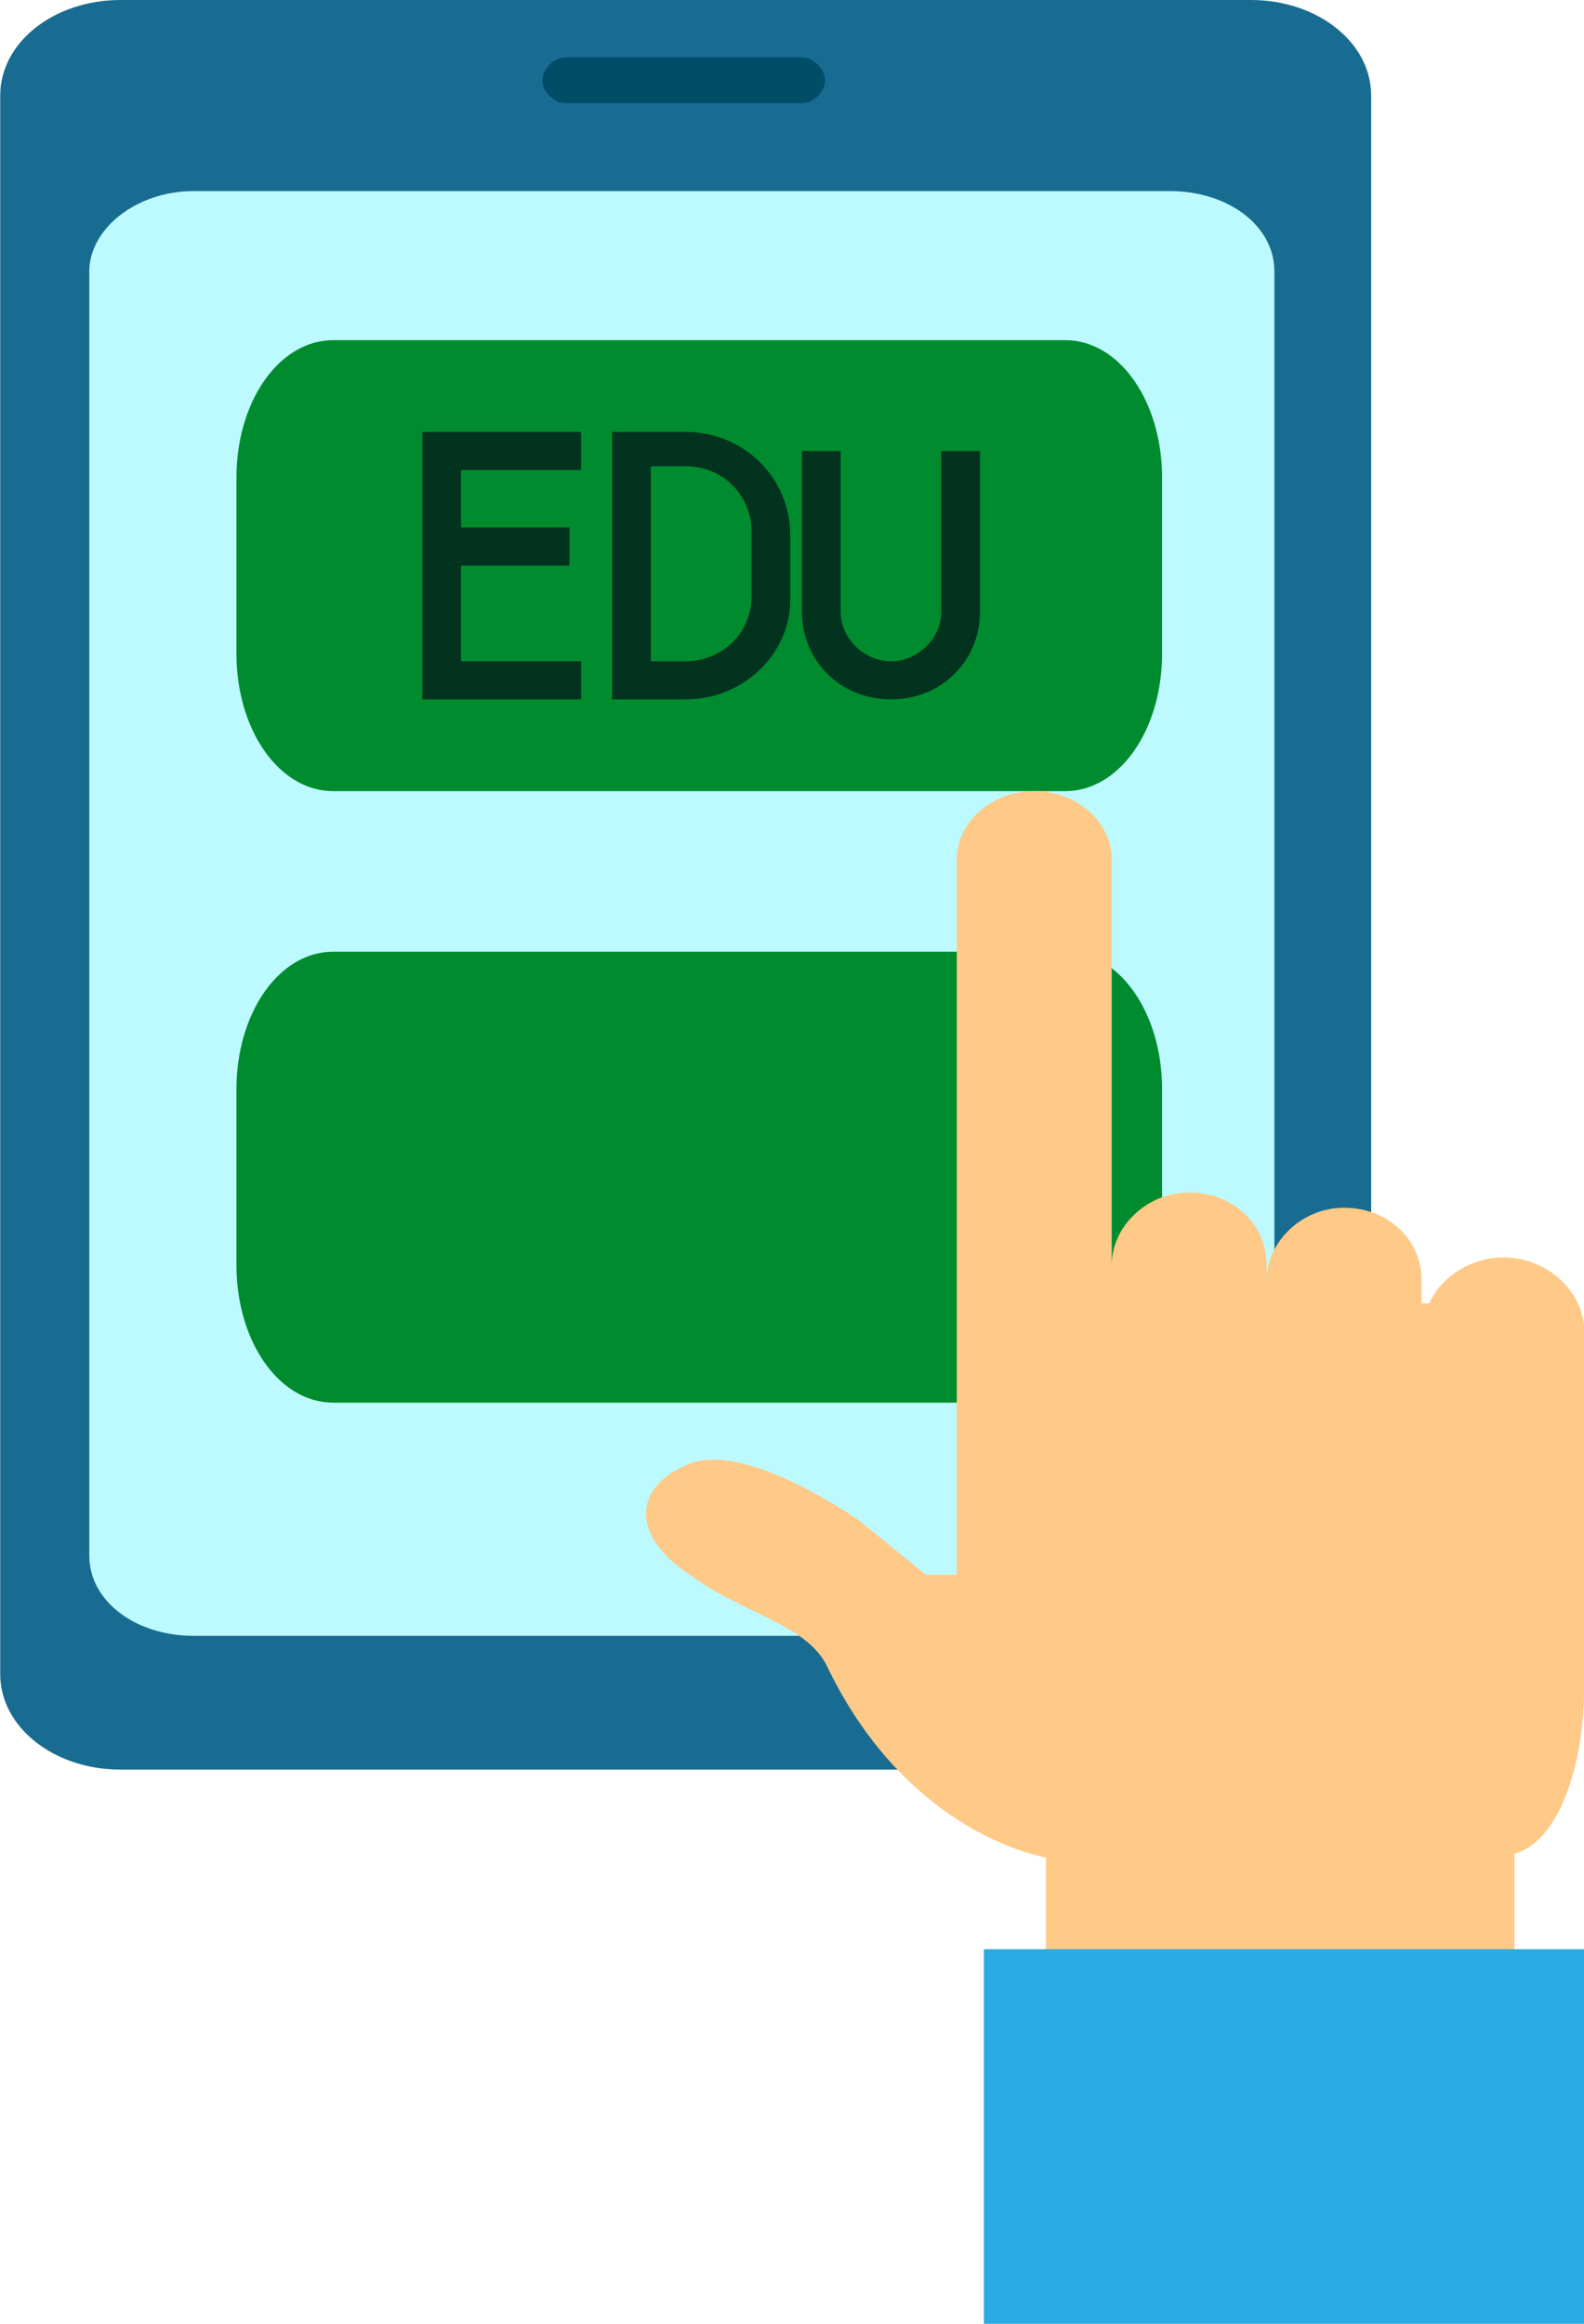 <svg width="30" height="44" viewBox="0 0 30 44" fill="none" xmlns="http://www.w3.org/2000/svg">
<path d="M25.969 31.697C25.969 32.711 24.942 33.507 23.696 33.507H2.278C1.031 33.507 0.004 32.711 0.004 31.697V1.809C0.004 0.796 1.031 0 2.278 0H23.696C24.942 0 25.969 0.796 25.969 1.809V31.697Z" fill="#196C91"/>
<path d="M24.136 29.454C24.136 30.25 23.256 30.974 22.155 30.974H3.671C2.571 30.974 1.691 30.322 1.691 29.454V5.138C1.691 4.342 2.571 3.618 3.671 3.618H22.155C23.256 3.618 24.136 4.27 24.136 5.138V29.454Z" fill="#BCFAFF"/>
<path d="M22.009 12.375C22.009 13.822 21.202 14.98 20.175 14.98H6.312C5.285 14.98 4.478 13.822 4.478 12.375V9.046C4.478 7.599 5.285 6.441 6.312 6.441H20.175C21.202 6.441 22.009 7.599 22.009 9.046V12.375Z" fill="#008C2E"/>
<path d="M22.009 23.954C22.009 25.401 21.202 26.559 20.175 26.559H6.312C5.285 26.559 4.478 25.401 4.478 23.954V20.625C4.478 19.178 5.285 18.02 6.312 18.02H20.175C21.202 18.02 22.009 19.178 22.009 20.625V23.954Z" fill="#008C2E"/>
<path d="M15.187 1.954H10.713C10.493 1.954 10.273 1.737 10.273 1.52C10.273 1.303 10.493 1.086 10.713 1.086H15.187C15.407 1.086 15.627 1.303 15.627 1.52C15.627 1.737 15.407 1.954 15.187 1.954Z" fill="#004D68"/>
<path d="M28.463 23.809C27.877 23.809 27.29 24.171 27.07 24.678H26.923V24.243C26.923 23.447 26.263 22.868 25.456 22.868C24.649 22.868 23.989 23.52 23.989 24.243V23.954C23.989 23.158 23.329 22.579 22.522 22.579C21.715 22.579 21.055 23.23 21.055 23.954V16.283C21.055 15.559 20.395 14.98 19.588 14.98C18.781 14.98 18.121 15.559 18.121 16.283V29.816H17.534L16.287 28.803C16.287 28.803 14.16 27.283 13.06 27.717C11.96 28.151 11.96 29.092 13.06 29.816C14.16 30.612 15.334 30.757 15.7 31.625C17.021 34.303 19.075 35.026 19.808 35.171V39.079H28.683V35.099C29.49 34.882 30.004 33.507 30.004 31.915V25.112C29.93 24.388 29.27 23.809 28.463 23.809Z" fill="#FFC988"/>
<path d="M30.004 36.908H18.634V44H30.004V36.908Z" fill="#29AAE3"/>
<path d="M10.786 9.987H8.366V10.71H10.786V9.987Z" fill="#02331E"/>
<path d="M11.006 13.243H7.999V8.178H11.006V8.901H8.732V12.52H11.006V13.243Z" fill="#02331E"/>
<path d="M12.986 13.243H11.593V8.178H12.986C14.087 8.178 14.967 9.046 14.967 10.132V11.362C14.967 12.375 14.087 13.243 12.986 13.243ZM12.326 12.52H12.986C13.647 12.52 14.233 12.013 14.233 11.29V10.059C14.233 9.408 13.72 8.829 12.986 8.829H12.326V12.52Z" fill="#02331E"/>
<path d="M16.874 13.243C15.921 13.243 15.187 12.52 15.187 11.579V8.539H15.921V11.579C15.921 12.085 16.361 12.52 16.874 12.52C17.387 12.52 17.828 12.085 17.828 11.579V8.539H18.561V11.579C18.561 12.52 17.828 13.243 16.874 13.243Z" fill="#02331E"/>
</svg>
